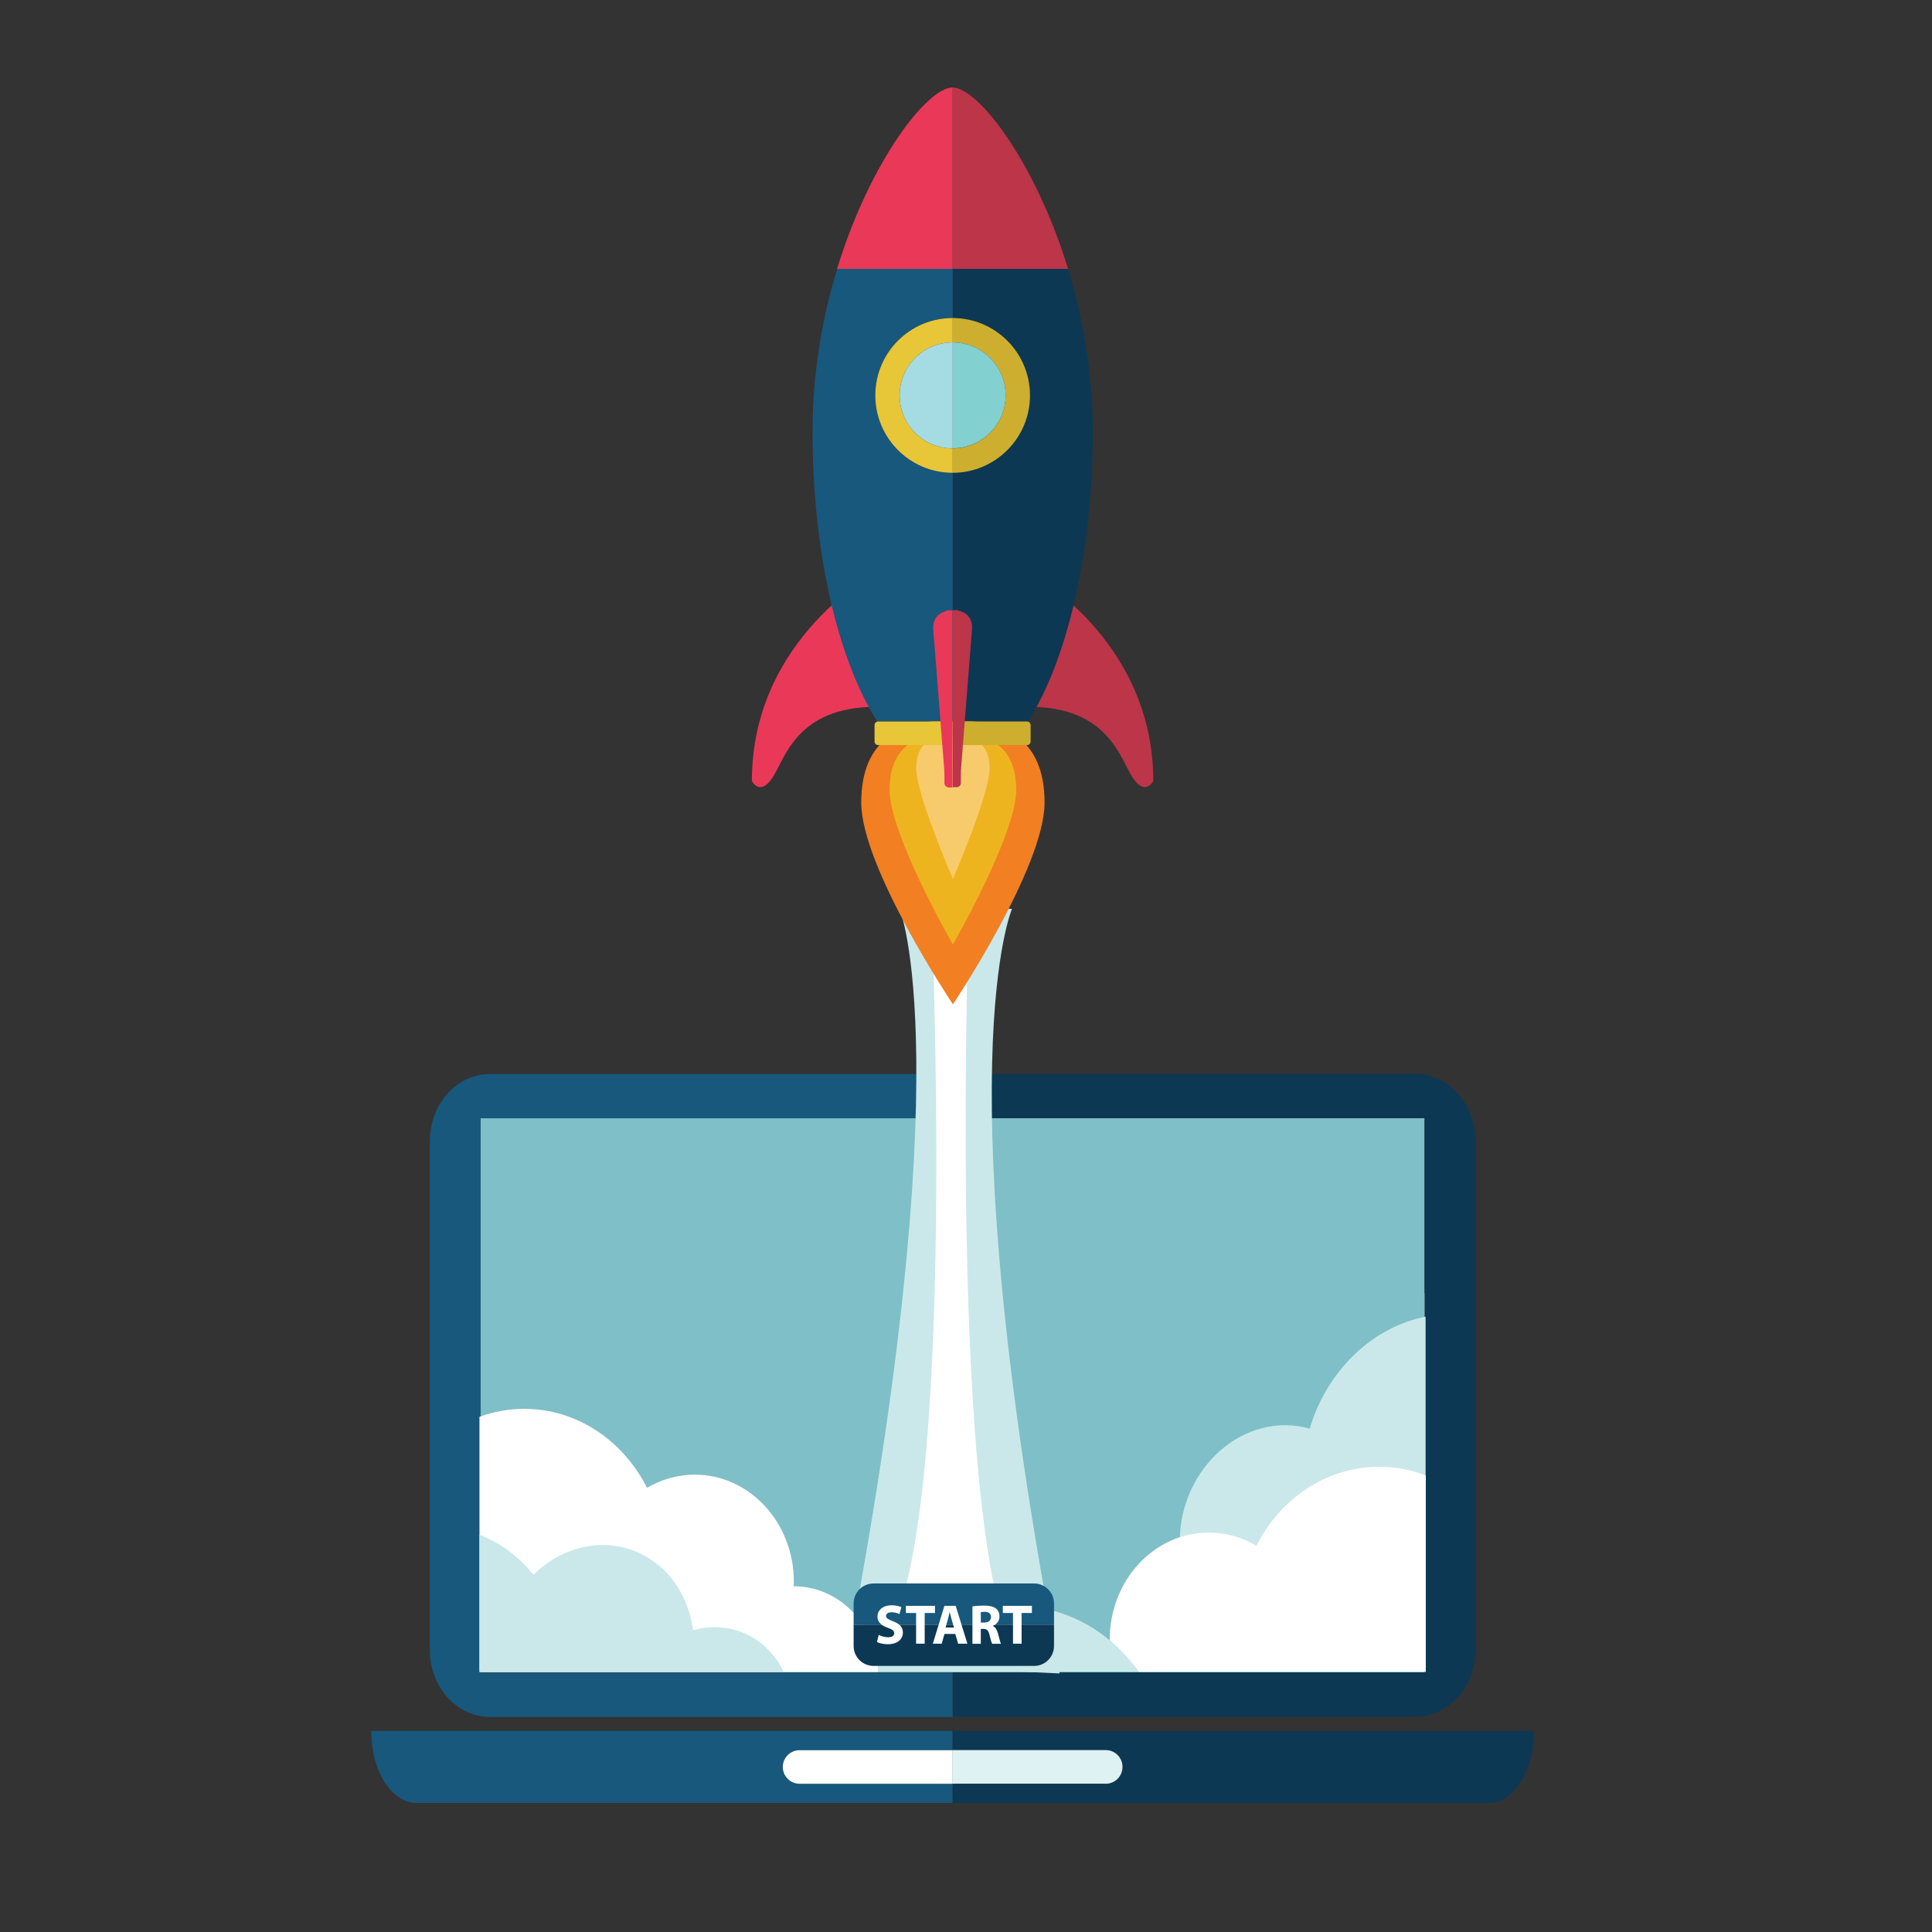 <?xml version="1.0" encoding="utf-8"?>
<!-- Generator: Adobe Illustrator 20.1.0, SVG Export Plug-In . SVG Version: 6.00 Build 0)  -->
<svg version="1.1" id="Layer_1" xmlns="http://www.w3.org/2000/svg" xmlns:xlink="http://www.w3.org/1999/xlink" x="0px" y="0px"
	 viewBox="0 0 1800 1800" enable-background="new 0 0 1800 1800" xml:space="preserve">
<rect x="0" y="0" width="1800" height="1800" fill="#333333" stroke="none"/>
<g>
	<g>
		<g>
			<polygon fill="#EFEDED" points="431.9,1362 443.7,1379 447.6,1376.3 447.6,1351 			"/>
			<polygon fill="#EFEDED" points="1343.2,1219.1 1331.2,1202.2 1327.2,1205 1327.2,1230.5 			"/>
		</g>
		<path fill="#BFBEBE" d="M903,1021c0,8.7-7,15.7-15.7,15.7c-8.6,0-15.7-7-15.7-15.7c0-8.7,7-15.7,15.7-15.7
			C896,1005.4,903,1012.4,903,1021z"/>
	</g>
	<polygon fill="#7FBFC8" points="1320,1041.8 447.6,1041.8 447.6,1557.9 447.6,1558.2 1327.2,1558.2 1327.2,1041.8 	"/>
</g>
<g>
	<rect x="447.7" y="1041.8" fill="none" width="439.8" height="516.3"/>
	<rect x="887.5" y="1041.8" fill="none" width="439.8" height="516.3"/>
	<path fill="#17587C" d="M744.9,1661.9c-8.7,0-15.7-7-15.7-15.7c0-8.7,7-15.7,15.7-15.7h142.6v-17.9H345.9c0,0.1,0,0.3,0,0.4
		c0,36.9,18.9,66.8,42.2,66.8h499.5v-17.9H744.9z"/>
	<path fill="#0C3854" d="M887.5,1612.7v17.9h142.6c8.7,0,15.7,7,15.7,15.7c0,8.7-7,15.7-15.7,15.7H887.5v17.9H1387
		c23.3,0,42.2-29.9,42.2-66.8c0-0.1,0-0.3,0-0.4H887.5z"/>
	<path fill="#FFFFFF" d="M729.3,1646.2c0,8.7,7,15.7,15.7,15.7h142.6v-31.3H744.9C736.3,1630.6,729.3,1637.6,729.3,1646.2z"/>
	<path fill="#DEF1F3" d="M1030.1,1661.9c8.7,0,15.7-7,15.7-15.7c0-8.7-7-15.7-15.7-15.7H887.5v31.3H1030.1z"/>
	<path fill="#0C3854" d="M1374.6,1537.4v-474.7c0-34.3-25.2-62.2-56.2-62.2H887.5v41.3h439.8v516.3H887.5v41.3h430.9
		C1349.4,1599.5,1374.6,1571.7,1374.6,1537.4z"/>
	<path fill="#17587C" d="M447.7,1558.2v-516.3h439.8v-41.3H456.7c-31,0-56.2,27.8-56.2,62.2v474.7c0,34.3,25.2,62.2,56.2,62.2h430.8
		v-41.3H447.7z"/>
</g>
<path fill="#CAE8EA" d="M942.9,846.7h-51.5h-1.8h-51.5c0,0,58.3,139.4-50.2,705l82.2,2.3l33.2,1.3l83.9,3.8
	C878.6,993.4,942.9,846.7,942.9,846.7z"/>
<path fill="#FFFFFF" d="M903.5,820.8l-19.2,2.5v-3l-17.7-4c0,0,29.4,619.8-44.6,714.7l3.4,20.6l54,5.1l9.8-2.5l52,0.8l11.9-2.9
	C879.1,1457.3,903.5,820.8,903.5,820.8z"/>
<g>
	<path fill="#F27F21" d="M973.2,747.8c0,60.3-85.4,187.9-85.4,187.9s-85.4-127.6-85.4-187.9c0-60.3,38.2-76.9,85.4-76.9
		C935,670.9,973.2,687.5,973.2,747.8z"/>
	<path fill="#EEB420" d="M946.8,735.9c0,41.6-59,144.1-59,144.1s-59-102.4-59-144.1c0-41.6,26.4-53,59-53
		C920.4,682.8,946.8,694.3,946.8,735.9z"/>
	<path fill="#F7CB6C" d="M922,715.9c0,24.1-34.2,103-34.2,103s-34.2-78.9-34.2-103c0-24.1,15.3-30.7,34.2-30.7
		C906.7,685.2,922,691.8,922,715.9z"/>
	<g>
		<g>
			<path fill="#EA3859" d="M818.1,532c0,0-117.6,61.8-117.6,195.6c0,0,7.4,14.7,19.1-2.9c11.8-17.6,22.1-66.2,97-66.2L818.1,532z"/>
			<path fill="#BC3548" d="M956.9,532c0,0,117.6,61.8,117.6,195.6c0,0-7.4,14.7-19.1-2.9c-11.8-17.6-22.1-66.2-97-66.2L956.9,532z"
				/>
		</g>
		<g>
			<path fill="#0C3854" d="M1018.1,402c0-54.8-9.3-106.4-23-151.5H887.5v45.8c39.8,0,72.1,32.3,72.1,72.1
				c0,39.8-32.3,72.1-72.1,72.1V672h70.4C994.1,615,1018.1,515.4,1018.1,402z"/>
			<path fill="#17587C" d="M815.5,368.4c0-39.8,32.3-72.1,72.1-72.1v-45.8H780c-13.8,45.1-23,96.7-23,151.5c0,113.4,24,213,60.2,270
				h70.4V440.4C847.7,440.4,815.5,408.2,815.5,368.4z"/>
			<path fill="#E7C637" d="M818.1,672.2c-1.8,0-3.3,1.5-3.3,3.3v15.4c0,1.8,1.5,3.3,3.3,3.3h69.4v-22H818.1z"/>
			<path fill="#CDAE2F" d="M956.9,672.2h-69.3v22h69.3c1.8,0,3.3-1.5,3.3-3.3v-15.4C960.1,673.7,958.7,672.2,956.9,672.2z"/>
			<path fill="#CDAE2F" d="M936.9,368.4c0,27.3-22.1,49.4-49.4,49.4v22.7c39.8,0,72.1-32.3,72.1-72.1c0-39.8-32.3-72.1-72.1-72.1
				V319C914.8,319,936.9,341.1,936.9,368.4z"/>
			<path fill="#E7C637" d="M815.5,368.4c0,39.8,32.3,72.1,72.1,72.1v-22.7c-27.3,0-49.4-22.1-49.4-49.4c0-27.3,22.1-49.4,49.4-49.4
				v-22.7C847.7,296.3,815.5,328.6,815.5,368.4z"/>
			<path fill="#83D0D1" d="M936.9,368.4c0-27.3-22.1-49.4-49.4-49.4v98.7C914.8,417.7,936.9,395.6,936.9,368.4z"/>
			<path fill="#A5DCE3" d="M838.2,368.4c0,27.3,22.1,49.4,49.4,49.4V319C860.3,319,838.2,341.1,838.2,368.4z"/>
		</g>
	</g>
	<g>
		<path fill="#BC3548" d="M887.5,81.5v169h107.6C964.3,149.9,911,81.5,887.5,81.5z"/>
		<path fill="#EA3859" d="M887.5,81.5c-23.5,0-76.8,68.4-107.6,169h107.6V81.5L887.5,81.5z"/>
		<path fill="#BC3548" d="M892.1,568.6c-0.4-0.1-0.7-0.2-1.1-0.2h-0.1h-3.3v165h3.7h0.1c2.1,0,3.8-1.7,3.8-3.8v-5l0.1-7.2
			l10.4-132.7C905.6,571.3,894.3,569.2,892.1,568.6z"/>
		<path fill="#EA3859" d="M883.8,568.5L883.8,568.5c-0.5,0-0.9,0.1-1.2,0.2c-0.7,0.2-1.4,0.5-2.1,0.9c-4.1,1.3-11.1,4.9-11.1,15.5
			l10.4,132.9l0.1,6.7v5c0,1.6,1,2.9,2.3,3.5c0.5,0.3,1.2,0.5,1.8,0.5h0.1h3.3v-165H883.8z"/>
	</g>
</g>
<g>
	<path fill="#CAE8EA" d="M1220.2,1331.1c-14.2-4.2-29.7-4.5-45.5-0.2c-49.8,13.6-83,68.3-74,122.2c0.2,1.4,0.5,2.8,0.8,4.2l-0.3,0.1
		c-23.3,6.3-42.3,23.2-53.5,44.7c-8.5,16.3-12.5,35.3-10.5,54.4l95.1-26l195.9-53.5v-250.3c-2.7,0.6-5.5,1.2-8.2,1.9
		C1271.8,1241.7,1234.6,1282.3,1220.2,1331.1z"/>
	<g>
		<path fill="#FFFFFF" d="M1170.6,1440.2c-13.2-7.9-28.3-12.3-44.5-12.3c-51,0-92.2,44.6-92.2,99.7c0,0.2,0,0.5,0,0.7
			c10.1,8.5,19.2,18.4,26.9,29.3h267.6v-183c-13.6-5.2-28.2-8-43.4-8C1235.5,1366.6,1192.6,1396.4,1170.6,1440.2z"/>
		<path fill="#CAE8EA" d="M1033.9,1528.3c-13.2-11.1-28.4-19.8-45-25.3c-47.8-15.8-95.2-0.7-125,34.7c-11.2-11.8-25.1-21-40.7-26.2
			c-8-2.7-16-4.1-23.9-4.4c11,13.7,18,31.2,19.1,50.4h158.9h83.5C1053,1546.7,1044,1536.8,1033.9,1528.3z"/>
		<path fill="#FFFFFF" d="M799.3,1507.3c-14.4-18-35.8-29.4-59.5-29.4h-0.3c0.1-1.4,0.1-2.9,0.1-4.3c0-55.1-41.3-99.7-92.3-99.7
			c-16.1,0-31.3,4.5-44.5,12.3c-22-43.8-65-73.6-114.3-73.6c-14.6,0-28.6,2.6-41.8,7.4v237.7h274.4h97.2
			C817.3,1538.4,810.3,1520.9,799.3,1507.3z"/>
	</g>
	<path fill="#CAE8EA" d="M709.1,1531c-17.1-13.6-39.9-18.8-63.1-12.2l-0.3,0.1c-0.2-1.4-0.4-2.8-0.6-4.3
		c-9.3-53.8-57.1-85.9-106.9-71.8c-15.7,4.5-29.8,13-41.3,24.4c-13.4-17-30.6-29.8-50.1-37.3v127.8h283.4
		C725,1546.9,717.8,1537.9,709.1,1531z"/>
</g>
<g>
	<g>
		<path fill="#17587C" d="M982,1493.9c0-10.3-8.3-18.6-18.6-18.6H813.9c-10.3,0-18.6,8.3-18.6,18.6v19.8H982V1493.9z"/>
		<path fill="#0C3854" d="M795.3,1513.7v19.8c0,10.3,8.3,18.6,18.6,18.6h149.5c10.3,0,18.6-8.3,18.6-18.6v-19.8H795.3z"/>
	</g>
	<g>
		<path fill="#FFFFFF" d="M818.7,1523.2c2.1,1.1,5.4,2.2,8.8,2.2c3.7,0,5.6-1.5,5.6-3.8c0-2.2-1.7-3.5-5.9-5
			c-5.9-2-9.7-5.3-9.7-10.4c0-6,5-10.6,13.3-10.6c4,0,6.9,0.8,9,1.8l-1.8,6.4c-1.4-0.7-3.9-1.7-7.4-1.7c-3.5,0-5.1,1.6-5.1,3.4
			c0,2.3,2,3.2,6.5,5c6.2,2.3,9.2,5.5,9.2,10.5c0,5.9-4.6,10.9-14.2,10.9c-4,0-8-1-10-2.1L818.7,1523.2z"/>
		<path fill="#FFFFFF" d="M853.5,1502.8h-9.5v-6.7h27.1v6.7h-9.6v28.6h-8V1502.8z"/>
		<path fill="#FFFFFF" d="M879.9,1522.3l-2.5,9.1h-8.3l10.8-35.3h10.5l10.9,35.3h-8.6l-2.7-9.1H879.9z M888.8,1516.3l-2.2-7.5
			c-0.6-2.1-1.3-4.7-1.8-6.8h-0.1c-0.5,2.1-1,4.8-1.6,6.8l-2.1,7.5H888.8z"/>
		<path fill="#FFFFFF" d="M906,1496.6c2.6-0.4,6.4-0.7,10.6-0.7c5.2,0,8.9,0.8,11.4,2.8c2.1,1.7,3.2,4.1,3.2,7.4
			c0,4.5-3.2,7.6-6.2,8.7v0.2c2.5,1,3.8,3.4,4.7,6.6c1.1,4,2.2,8.6,2.9,9.9h-8.2c-0.6-1-1.4-3.9-2.5-8.2c-0.9-4.4-2.5-5.6-5.7-5.7
			h-2.4v13.9H906V1496.6z M913.9,1511.7h3.1c4,0,6.3-2,6.3-5.1c0-3.2-2.2-4.9-5.9-4.9c-1.9,0-3,0.2-3.6,0.3V1511.7z"/>
		<path fill="#FFFFFF" d="M943.8,1502.8h-9.5v-6.7h27.1v6.7h-9.6v28.6h-8V1502.8z"/>
	</g>
</g>
</svg>
